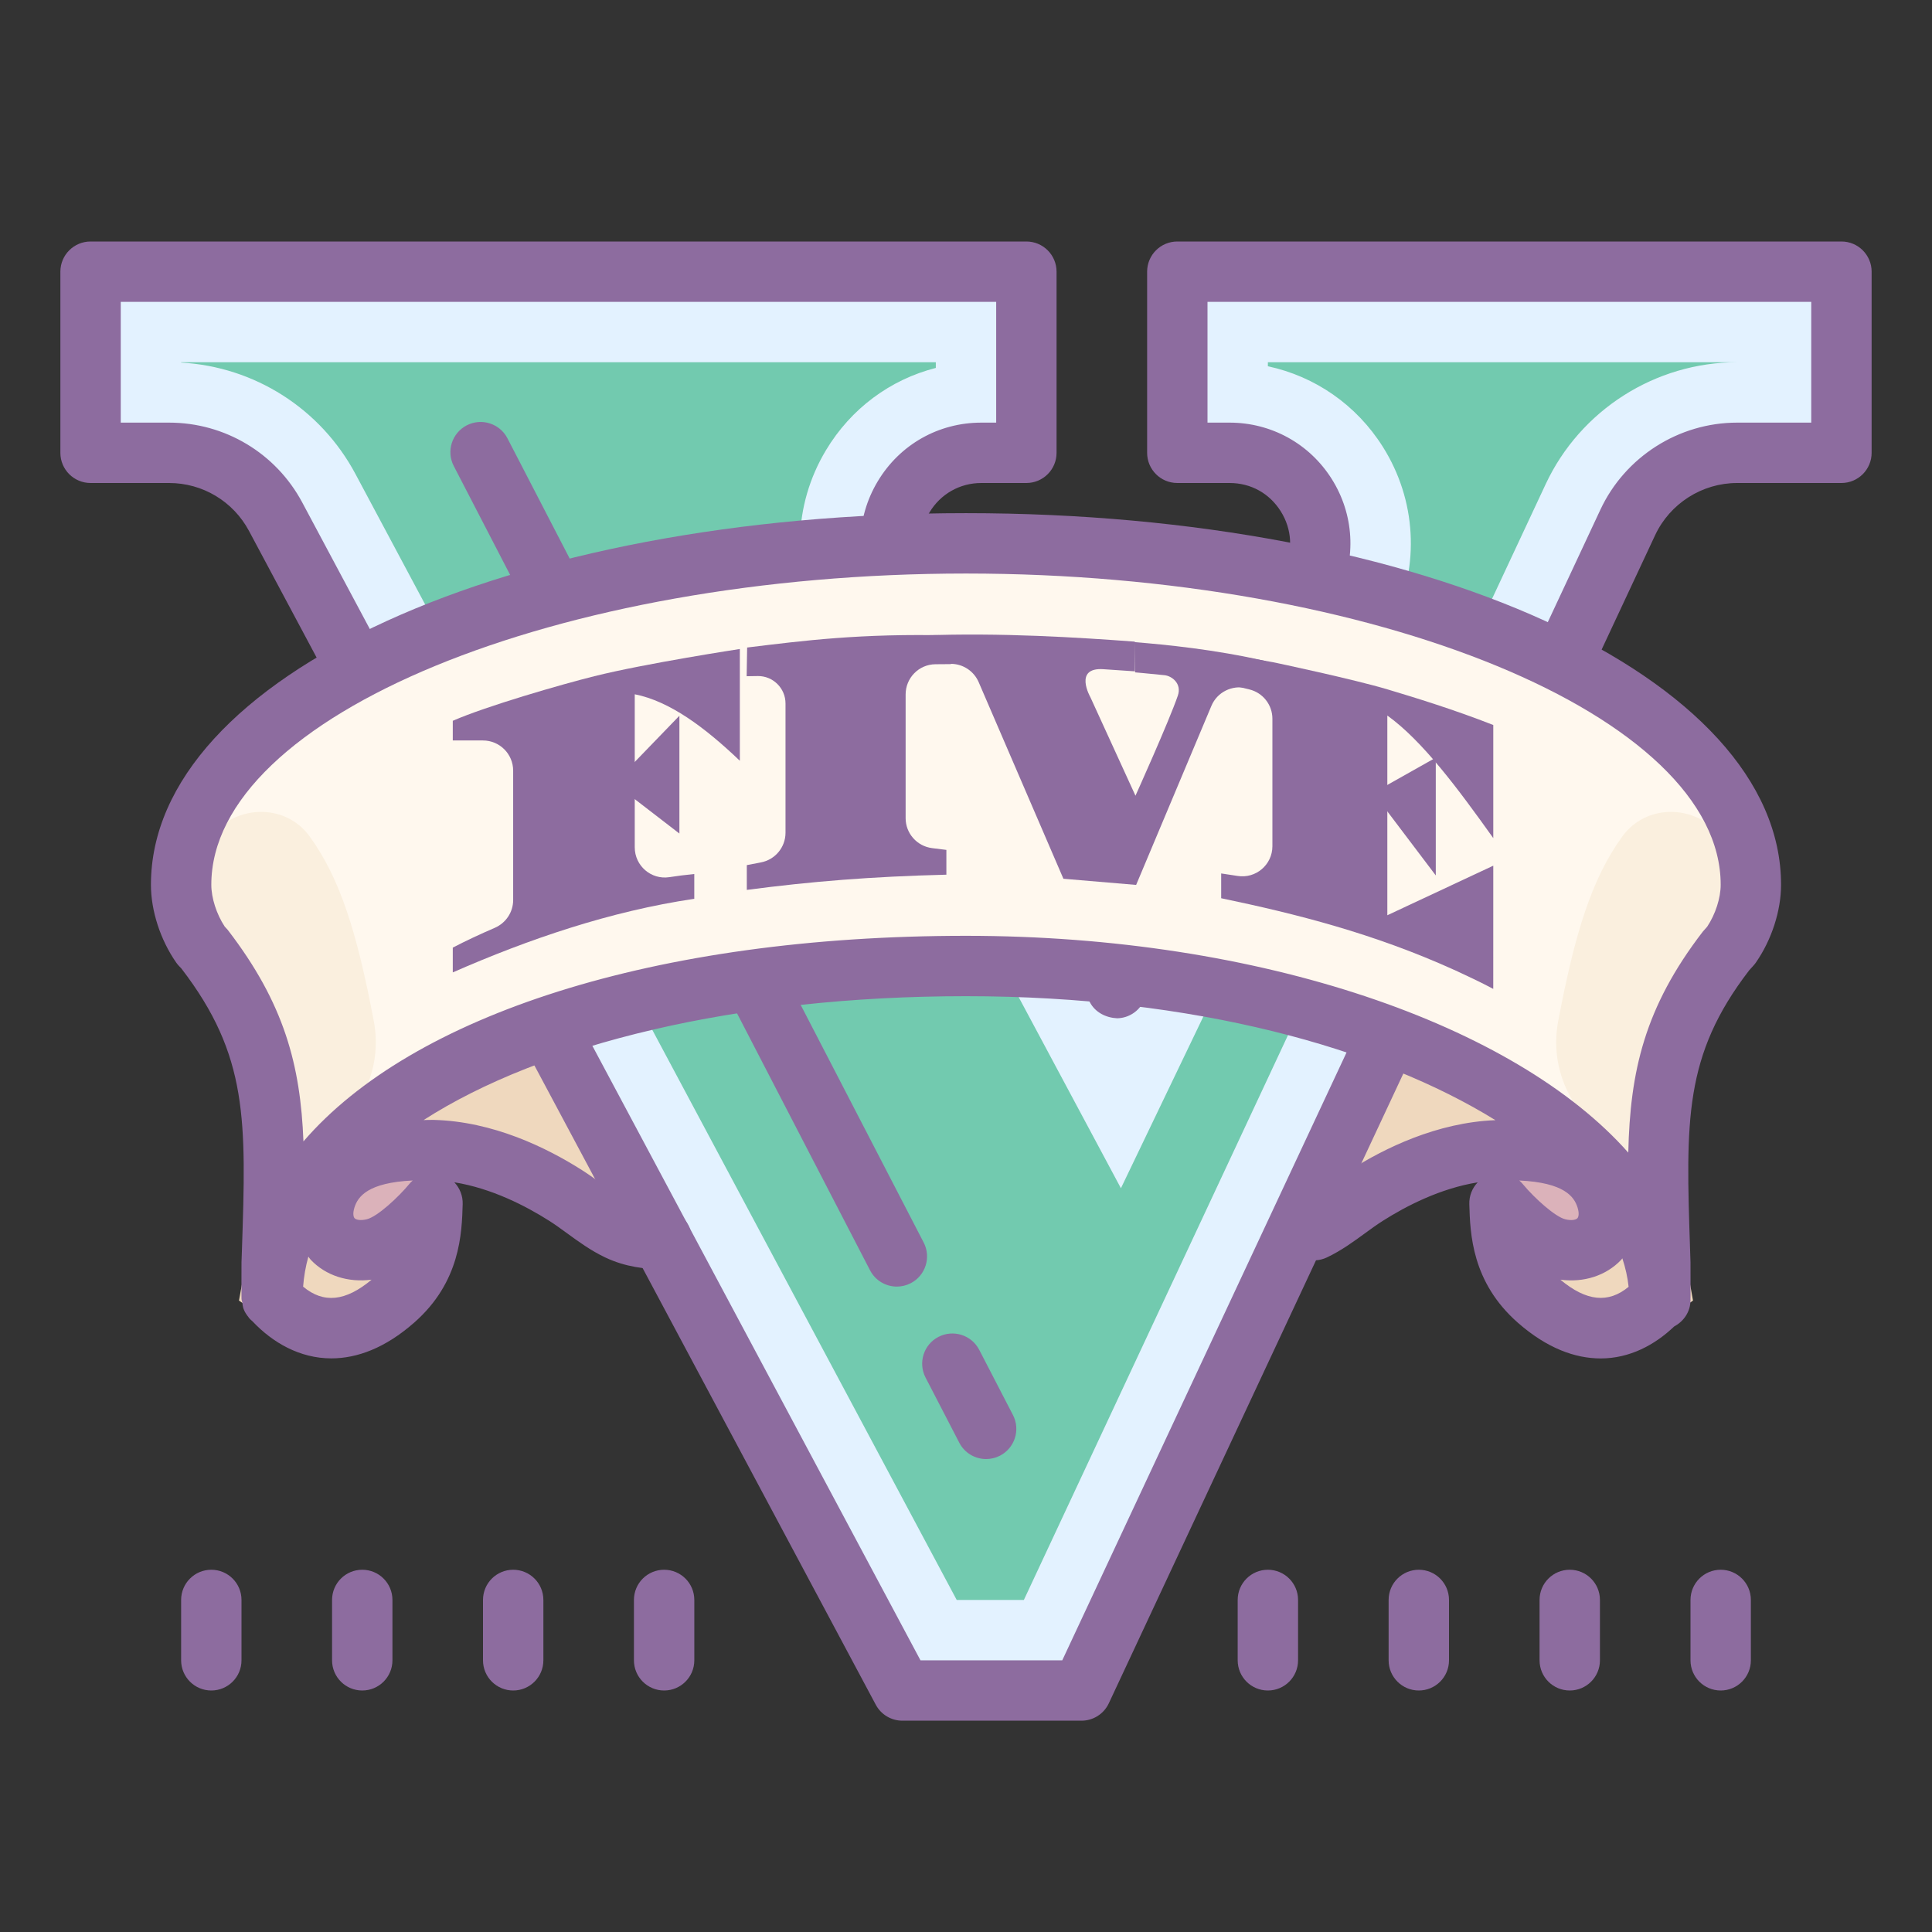 <svg xmlns="http://www.w3.org/2000/svg"  viewBox="0 0 64 64" width="64px" height="64px"><rect x="0" y="0" width="64" height="64" fill="#333333" stroke="none"/><circle cx="12.277" cy="39.61" r="2.499" fill="#dbb2ba"/><circle cx="51.784" cy="39.61" r="2.499" fill="#dbb2ba"/><polygon fill="#efd8be" points="21.75,40.583 16.82,31.204 7.917,33.333 8.75,38.417 7.917,43.083 10.083,44.583 13.75,42.25 14.083,40.25 11.5,41.5 10.687,39.625 13.937,37.813 18.736,39.602"/><polygon fill="#efd8be" points="42.25,40.583 47.18,31.204 56.083,33.333 55.25,38.417 56.083,43.083 53.917,44.583 50.25,42.25 49.917,40.25 52.5,41.5 53.312,39.625 50.062,37.813 45.264,39.602"/><path fill="#e3f2ff" d="M61,9H39v6h1.732c2.209,0,3.661,2.307,2.704,4.298l-6.45,13.434l-7.125-13.317 C28.793,17.417,30.241,15,32.507,15H34V9H3v6h2.601c1.477,0,2.833,0.813,3.528,2.116L29.893,56h5.933l18.096-38.695 C54.58,15.899,55.992,15,57.545,15H61V9z"/><path fill="#8d6c9f" d="M35.826,57h-5.933c-0.369,0-0.708-0.203-0.882-0.529L8.248,17.587C7.725,16.608,6.711,16,5.602,16H3 c-0.552,0-1-0.447-1-1V9c0-0.553,0.448-1,1-1h31c0.552,0,1,0.447,1,1v6c0,0.553-0.448,1-1,1h-1.493 c-0.709,0-1.351,0.363-1.716,0.973c-0.364,0.608-0.382,1.345-0.047,1.971l6.194,11.579l5.597-11.656 c0.304-0.633,0.264-1.337-0.11-1.932C42.051,16.341,41.434,16,40.732,16H39c-0.552,0-1-0.447-1-1V9c0-0.553,0.448-1,1-1h22 c0.552,0,1,0.447,1,1v6c0,0.553-0.448,1-1,1h-3.455c-1.16,0-2.226,0.679-2.717,1.729L36.731,56.424 C36.567,56.775,36.214,57,35.826,57z M30.492,55h4.697l17.827-38.118C53.834,15.132,55.612,14,57.545,14H60v-4H40v4h0.732 c1.383,0,2.649,0.699,3.385,1.869c0.737,1.171,0.819,2.615,0.221,3.862l-6.45,13.434c-0.163,0.34-0.503,0.559-0.879,0.567 c-0.376-0.018-0.726-0.195-0.904-0.528L28.98,19.887c-0.669-1.251-0.634-2.725,0.096-3.942C29.805,14.727,31.088,14,32.507,14H33 v-4H4v4h1.602c1.85,0,3.54,1.014,4.411,2.646L30.492,55z"/><path fill="#72caaf" d="M57.545,12H42v0.133c1.563,0.334,2.936,1.281,3.81,2.671c1.105,1.756,1.229,3.922,0.331,5.792	l-6.449,13.434l-2.56,5.332l-2.79-5.215L27.217,20.83c-1.004-1.877-0.951-4.088,0.143-5.914c0.828-1.382,2.132-2.343,3.64-2.728V12	H6v0.011c2.432,0.137,4.62,1.525,5.776,3.692L31.692,53h2.225l17.287-36.965C52.35,13.584,54.839,12,57.545,12z"/><path fill="#8d6c9f" d="M32.667,48.333c-0.362,0-0.711-0.197-0.889-0.54l-1.118-2.16c-0.254-0.491-0.062-1.094,0.429-1.348 c0.492-0.253,1.094-0.061,1.348,0.428l1.118,2.16c0.254,0.491,0.062,1.094-0.429,1.348C32.979,48.297,32.822,48.333,32.667,48.333z M29.71,42.62c-0.362,0-0.711-0.197-0.889-0.54l-9.653-18.649c-0.254-0.491-0.062-1.094,0.429-1.348 c0.491-0.253,1.094-0.061,1.348,0.428l9.653,18.649c0.254,0.491,0.062,1.094-0.429,1.348C30.022,42.584,29.865,42.62,29.71,42.62z M18.219,20.418c-0.362,0-0.711-0.197-0.889-0.54l-2.298-4.44c-0.254-0.491-0.062-1.094,0.429-1.348 c0.49-0.253,1.094-0.062,1.348,0.428l2.298,4.44c0.254,0.491,0.062,1.094-0.429,1.348C18.53,20.382,18.374,20.418,18.219,20.418z"/><path fill="#fff8ee" d="M10.684,37.772c4.785-3.272,12.29-5.605,21.316-5.605s15.992,2.144,20.778,5.417	c0.294-0.201,2.082,2.507,2.056,2.167c-0.25-3.25,0.5-4.583,1.5-7.083c0.073-0.182,2.167-2.053,2.167-2.25	c0-6.95-11.864-12.583-26.5-12.583S5.5,23.467,5.5,30.417c0,0.271-0.14,0.619,0.054,0.806c1.651,1.595,3.452,3.887,2.838,9.865	C8.352,41.471,9.631,38.656,10.684,37.772z"/><polygon fill="#8d6c9f" points="20.607,26.149 22.506,27.612 22.506,23.71 20.248,26.046"/><path fill="#8d6c9f" d="M24.508,25.201v-3.702c0,0-3.118,0.476-4.82,0.901c-1.102,0.275-3.568,0.988-4.689,1.477v0.652l1,0	c0.552,0,1,0.448,1,1v4.287c0,0.402-0.242,0.761-0.612,0.921c-0.47,0.203-0.941,0.421-1.388,0.654v0.821	c2.511-1.101,5.214-2.027,8-2.438v-0.821c-0.296,0.029-0.564,0.063-0.826,0.104c-0.604,0.093-1.146-0.377-1.146-0.988v-5.07	C22.179,23.226,23.342,24.088,24.508,25.201z"/><polygon fill="#8d6c9f" points="45.754,26.61 47.562,29 47.562,25.098 45.412,26.309"/><path fill="#8d6c9f" d="M31.5,22v-0.95c-3-0.075-4.9,0.175-6.75,0.4l-0.016,0.951l0.374-0.006	c0.502-0.003,0.913,0.405,0.913,0.907l0,4.285c0,0.481-0.346,0.895-0.819,0.982c-0.159,0.029-0.313,0.059-0.463,0.089v0.821	c2.134-0.28,4.112-0.442,6.611-0.504l0-0.821l-0.474-0.059C30.375,28.031,30,27.606,30,27.102l0-4.097	c0-0.548,0.436-0.994,0.984-1.001C31.152,22.002,31.324,22.001,31.5,22z"/><path fill="#8d6c9f" d="M49.467,28.677l-3.51,1.642v-6.616c1.16,0.833,2.332,2.41,3.51,4.061l0-3.747	c-1.27-0.501-2.623-0.917-3.51-1.182c-1.109-0.332-3.721-0.887-3.791-0.899c-0.301-0.054-1.223-0.218-1.223-0.218l-0.406,0.914	l0.849,0.206c0.449,0.109,0.764,0.51,0.764,0.972v4.222c0,0.615-0.551,1.083-1.158,0.984c-0.181-0.029-0.36-0.057-0.539-0.082v0.821	c2.482,0.518,5.049,1.164,7.718,2.374v-0.002c0.431,0.202,0.862,0.4,1.295,0.632L49.467,28.677z"/><path fill="#8d6c9f" d="M41.929,21.9c-1.697-0.39-3.33-0.546-4.336-0.628l0.009,1.001c0,0,0.471,0.041,0.976,0.094	c0.238,0.025,0.577,0.273,0.44,0.675c-0.292,0.852-1.404,3.317-1.404,3.317l-1.493-3.262c0,0-0.575-1.004,0.441-0.928l1.031,0.07	v-0.967v-0.017c-1.857-0.136-4.419-0.305-7.066-0.204v0.933c0.326,0.002,0.654,0.004,0.982,0.007	c0.396,0.004,0.754,0.242,0.911,0.606l2.807,6.513l2.409,0.204l2.494-5.933c0.191-0.454,0.683-0.695,1.164-0.586	c0.207,0.047,0.414,0.099,0.618,0.156L41.929,21.9z"/><path fill="#faefde" d="M11.062,37.409l-2.056,1.632l-2.62-10.276l0.403-0.757c0.706-1.327,2.588-1.517,3.469-0.3	c1.021,1.411,1.576,3.217,2.127,6.131C12.638,35.181,12.132,36.56,11.062,37.409z"/><path fill="#faefde" d="M52.938,37.409l2.056,1.632l2.62-10.276l-0.403-0.757c-0.706-1.327-2.588-1.517-3.469-0.3	c-1.021,1.411-1.576,3.217-2.127,6.131C51.362,35.181,51.868,36.56,52.938,37.409z"/><path fill="#8d6c9f" d="M32,16.999c-15.14,0-27,5.407-27,12.31c0,0.862,0.313,1.825,0.836,2.576	c0.024,0.034,0.05,0.067,0.079,0.099l0.092,0.097c2.221,2.889,2.149,5.043,2.007,9.335L8,41.816c-0.004,0.129,0,1.188,0,1.188	c0,0.001,0,0.001,0,0.002c0,0.003,0,0.006,0,0.009c0,0.046,0.02,0.086,0.026,0.131c0.011,0.074,0.017,0.148,0.044,0.217	c0.038,0.103,0.098,0.191,0.166,0.275c0.006,0.007,0.008,0.016,0.013,0.022c0.001,0.002,0.003,0.003,0.004,0.004	c0.035,0.04,0.072,0.073,0.112,0.107c0.665,0.705,1.566,1.227,2.611,1.227c0.847,0,1.781-0.338,2.746-1.186	c1.53-1.345,1.577-2.96,1.605-3.925c0.008-0.274-0.096-0.532-0.277-0.722c1.236,0.199,2.367,0.782,3.15,1.28	c0.199,0.126,0.39,0.267,0.582,0.406c0.386,0.282,0.786,0.574,1.264,0.802c0.69,0.328,1.351,0.383,1.849,0.394	c0.582-0.012,1.009-0.427,1.022-0.979c0.012-0.552-0.426-1.009-0.978-1.021c-0.45-0.01-0.759-0.069-1.034-0.2	c-0.309-0.146-0.617-0.371-0.943-0.609c-0.228-0.167-0.455-0.332-0.689-0.48c-1.151-0.732-2.939-1.614-4.917-1.66	c-0.112-0.002-0.214,0.004-0.323,0.005C17.95,34.587,24.4,33,32,33c7.562,0,13.685,1.722,17.537,4.107	c-1.935,0.075-3.68,0.933-4.809,1.651c-0.235,0.149-0.463,0.314-0.69,0.481c-0.326,0.238-0.634,0.463-0.943,0.609	c-0.499,0.237-0.711,0.834-0.474,1.332c0.238,0.5,0.833,0.71,1.333,0.475c0.479-0.228,0.878-0.52,1.264-0.802	c0.192-0.14,0.383-0.28,0.583-0.407c0.783-0.498,1.915-1.081,3.15-1.279c-0.182,0.189-0.286,0.447-0.278,0.722	c0.028,0.965,0.075,2.58,1.605,3.925c0.965,0.848,1.899,1.186,2.746,1.186c0.958,0,1.79-0.444,2.436-1.06	c0.317-0.168,0.54-0.49,0.54-0.874c0-0.016-0.002-0.032-0.002-0.048c0-0.005,0.002-0.009,0.002-0.013c0,0,0.003-1.059,0-1.188	l-0.013-0.4c-0.143-4.292-0.214-6.446,1.956-9.273l0.143-0.158c0.028-0.031,0.055-0.064,0.079-0.099	C58.688,31.134,59,30.171,59,29.309C59,22.406,47.14,16.999,32,16.999z M10.041,42.621c0.026-0.337,0.083-0.668,0.174-0.993	c0.028,0.033,0.048,0.071,0.077,0.102c0.498,0.526,1.235,0.763,2.017,0.661C11.447,43.113,10.716,43.187,10.041,42.621z M13.557,39.223c-0.347,0.421-1.046,1.077-1.405,1.166c-0.208,0.051-0.354,0.021-0.405-0.033c-0.04-0.042-0.066-0.159-0.007-0.351	c0.112-0.364,0.441-0.83,1.933-0.9C13.631,39.141,13.592,39.18,13.557,39.223z M50.442,39.222c-0.035-0.042-0.074-0.081-0.115-0.117	c1.492,0.07,1.821,0.536,1.933,0.9c0.059,0.191,0.033,0.309-0.007,0.351c-0.051,0.054-0.197,0.085-0.405,0.033	C51.524,40.309,50.847,39.709,50.442,39.222z M51.69,42.391c0.781,0.104,1.519-0.135,2.017-0.661	c0.013-0.014,0.022-0.032,0.035-0.046c0.105,0.315,0.174,0.629,0.208,0.943C53.278,43.184,52.549,43.109,51.69,42.391z M56.553,30.697l-0.145,0.164c-1.935,2.515-2.409,4.635-2.469,7.321C50.202,33.956,41.777,31,32,31	c-10.317,0-18.356,2.636-21.948,6.811c-0.099-2.519-0.63-4.568-2.511-7.011l-0.097-0.106C7.173,30.283,7,29.746,7,29.309	c0-5.588,11.449-10.31,25-10.31s25,4.722,25,10.31C57,29.747,56.826,30.287,56.553,30.697z"/><path fill="#8d6c9f" d="M22,56c-0.552,0-1-0.447-1-1v-2c0-0.553,0.448-1,1-1s1,0.447,1,1v2C23,55.553,22.552,56,22,56z"/><path fill="#8d6c9f" d="M17,56c-0.552,0-1-0.447-1-1v-2c0-0.553,0.448-1,1-1s1,0.447,1,1v2C18,55.553,17.552,56,17,56z"/><path fill="#8d6c9f" d="M12,56c-0.552,0-1-0.447-1-1v-2c0-0.553,0.448-1,1-1s1,0.447,1,1v2C13,55.553,12.552,56,12,56z"/><path fill="#8d6c9f" d="M7,56c-0.552,0-1-0.447-1-1v-2c0-0.553,0.448-1,1-1s1,0.447,1,1v2C8,55.553,7.552,56,7,56z"/><g><path fill="#8d6c9f" d="M57,56c-0.552,0-1-0.447-1-1v-2c0-0.553,0.448-1,1-1s1,0.447,1,1v2C58,55.553,57.552,56,57,56z"/><path fill="#8d6c9f" d="M52,56c-0.552,0-1-0.447-1-1v-2c0-0.553,0.448-1,1-1s1,0.447,1,1v2C53,55.553,52.552,56,52,56z"/><path fill="#8d6c9f" d="M47,56c-0.552,0-1-0.447-1-1v-2c0-0.553,0.448-1,1-1s1,0.447,1,1v2C48,55.553,47.552,56,47,56z"/><path fill="#8d6c9f" d="M42,56c-0.552,0-1-0.447-1-1v-2c0-0.553,0.448-1,1-1s1,0.447,1,1v2C43,55.553,42.552,56,42,56z"/></g></svg>